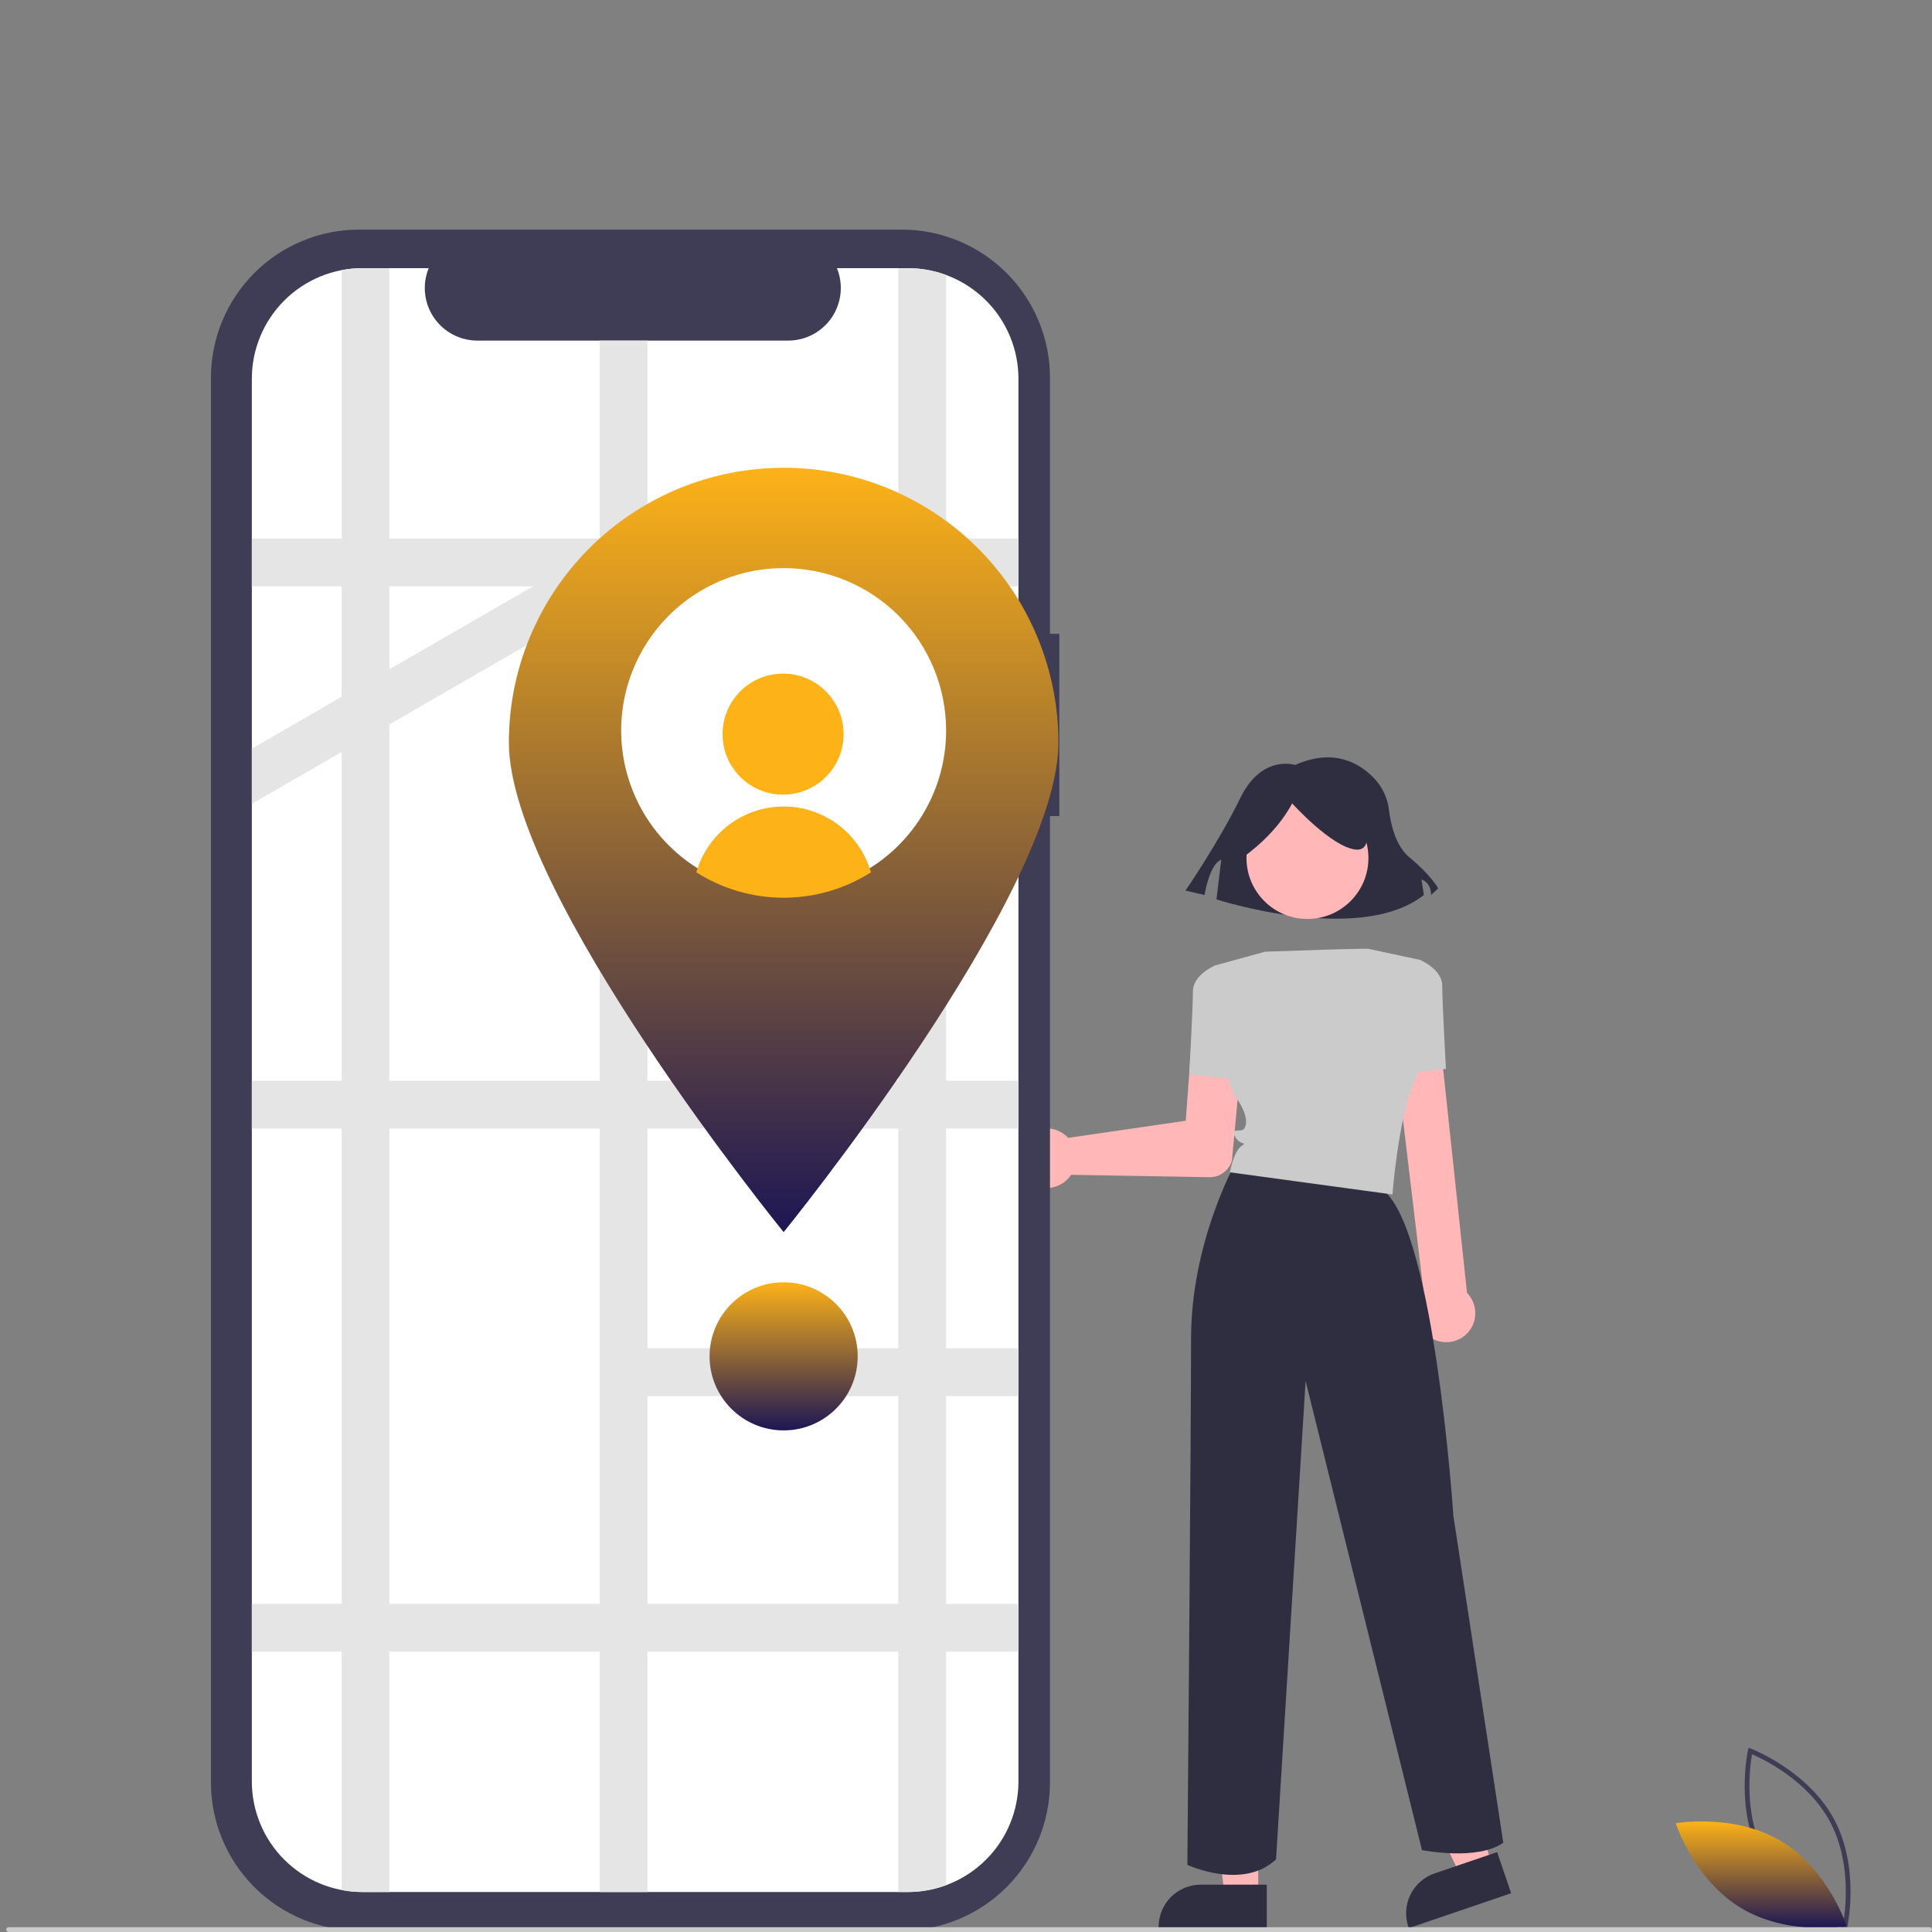 <svg width="345" height="345" viewBox="0 0 345 345" fill="none" xmlns="http://www.w3.org/2000/svg">
<rect x="0" y="0" width="345" height="345" fill="#808080" stroke="none"/>
<path d="M329.766 344.596L329.308 344.424C329.208 344.386 319.193 340.55 314.501 331.853C309.809 323.154 312.107 312.682 312.13 312.577L312.239 312.1L312.696 312.272C312.797 312.31 322.812 316.146 327.503 324.843C332.195 333.542 329.898 344.014 329.874 344.119L329.766 344.596ZM315.252 331.448C319.219 338.802 327.133 342.571 329.138 343.432C329.519 341.284 330.715 332.595 326.752 325.248C322.79 317.902 314.872 314.127 312.866 313.264C312.485 315.414 311.29 324.101 315.252 331.448Z" fill="#3F3D56"/>
<path d="M318.086 328.801C326.518 333.872 329.765 343.945 329.765 343.945C329.765 343.945 319.342 345.795 310.911 340.724C302.48 335.654 299.233 325.581 299.233 325.581C299.233 325.581 309.655 323.73 318.086 328.801Z" fill="url(#paint0_linear_208_487)"/>
<path d="M182.351 203.923C182.759 203.291 183.297 202.753 183.928 202.343C184.56 201.934 185.27 201.662 186.014 201.546C186.757 201.43 187.517 201.473 188.243 201.671C188.969 201.869 189.645 202.218 190.227 202.696C190.41 202.848 190.583 203.012 190.743 203.188L211.74 200.132L212.909 184.348C212.998 183.137 213.565 182.012 214.485 181.219C215.405 180.426 216.602 180.03 217.813 180.12C219.024 180.209 220.15 180.776 220.944 181.696C221.737 182.615 222.132 183.812 222.043 185.023C222.041 185.051 222.038 185.079 222.036 185.107L219.989 207.255L219.979 207.304C219.713 208.156 219.179 208.899 218.457 209.423C217.735 209.947 216.863 210.224 215.971 210.214L191.274 209.787C191.178 209.934 191.075 210.075 190.964 210.21C190.487 210.792 189.891 211.266 189.218 211.601C188.544 211.936 187.807 212.126 187.055 212.156C186.303 212.187 185.553 212.059 184.854 211.78C184.155 211.5 183.523 211.077 182.999 210.536C182.893 210.427 182.792 210.315 182.697 210.199C181.985 209.323 181.569 208.244 181.506 207.117C181.444 205.99 181.74 204.872 182.351 203.923Z" fill="#FFB7B7"/>
<path d="M224.682 338.502L218.694 338.502L215.845 315.41L224.683 315.411L224.682 338.502Z" fill="#FFB7B7"/>
<path d="M226.209 344.305L206.9 344.305V344.061C206.9 342.068 207.692 340.157 209.101 338.748C210.511 337.339 212.422 336.547 214.416 336.547H214.416L226.21 336.548L226.209 344.305Z" fill="#2F2E41"/>
<path d="M266.528 333.075L260.86 335.007L250.706 314.071L259.072 311.219L266.528 333.075Z" fill="#FFB7B7"/>
<path d="M269.848 338.074L251.572 344.305L251.493 344.074C250.85 342.188 250.982 340.124 251.861 338.336C252.74 336.547 254.294 335.181 256.18 334.537L256.181 334.537L267.343 330.731L269.848 338.074Z" fill="#2F2E41"/>
<path d="M231.277 136.599C231.277 136.599 225.316 134.631 221.484 142.502C217.653 150.374 211.692 159.032 211.692 159.032L215.098 159.82C215.098 159.82 215.95 154.31 218.078 153.522L217.227 160.607C217.227 160.607 242.772 168.872 254.267 159.82L253.841 157.065C253.841 157.065 255.544 157.458 255.544 159.82L256.822 158.639C256.822 158.639 255.544 156.277 251.713 153.129C249.198 151.062 248.333 147.131 248.036 144.672C247.801 142.591 246.908 140.639 245.488 139.1C242.941 136.371 238.301 133.472 231.277 136.599Z" fill="#2F2E41"/>
<path d="M233.474 164.1C239.486 164.1 244.36 159.228 244.36 153.217C244.36 147.207 239.486 142.334 233.474 142.334C227.461 142.334 222.587 147.207 222.587 153.217C222.587 159.228 227.461 164.1 233.474 164.1Z" fill="#FFB7B7"/>
<path d="M218.958 173.062L216.979 172.403C216.979 172.403 213.02 174.052 213.02 177.02C213.02 179.988 212.36 191.86 212.36 191.86L221.267 192.85L218.958 173.062Z" fill="#CBCBCB"/>
<path d="M254.385 237.932C253.564 237.013 253.101 235.829 253.079 234.596C253.058 233.364 253.479 232.165 254.268 231.217L248.711 184.695C248.656 183.598 249.04 182.525 249.776 181.71C250.513 180.895 251.543 180.405 252.64 180.349C253.738 180.292 254.813 180.673 255.629 181.408C256.446 182.143 256.937 183.172 256.996 184.269C256.997 184.284 256.997 184.299 256.998 184.314L261.969 230.885C262.149 231.066 262.315 231.26 262.466 231.466C262.865 232.018 263.151 232.642 263.308 233.304C263.466 233.966 263.491 234.652 263.383 235.323C263.275 235.995 263.036 236.639 262.679 237.218C262.322 237.797 261.855 238.3 261.304 238.699C261.246 238.74 261.188 238.78 261.13 238.819C260.491 239.242 259.767 239.518 259.01 239.627C258.252 239.737 257.48 239.677 256.748 239.453C255.834 239.176 255.016 238.649 254.385 237.932Z" fill="#FFB7B7"/>
<path d="M249.296 191.86L258.203 190.871C258.203 190.871 257.544 178.998 257.544 176.03C257.544 173.062 253.585 171.413 253.585 171.413L251.605 172.073L249.296 191.86Z" fill="#CBCBCB"/>
<path d="M220.278 208.333C220.278 208.333 212.69 222.202 212.69 239.021C212.69 255.841 212.03 333.013 212.03 333.013C212.03 333.013 221.927 337.63 227.865 332.023L233.144 246.606L253.927 330.374C253.927 330.374 263.824 332.353 268.442 329.055L259.535 270.681C259.535 270.681 255.906 215.936 246.01 211.978C236.113 208.02 220.278 208.333 220.278 208.333Z" fill="#2F2E41"/>
<path d="M221.71 153.286C225.564 150.498 228.683 147.286 230.747 143.466C230.747 143.466 237.82 151.322 242.142 151.715C246.464 152.108 242.535 142.288 242.535 142.288L234.676 140.324L227.211 141.109L221.317 145.037L221.71 153.286Z" fill="#2F2E41"/>
<path d="M244.36 169.434C244.36 169.434 244.674 169.266 225.887 169.95L218.024 172.115L216.979 172.403C216.979 172.403 217.969 192.19 220.608 195.818C223.247 199.446 222.587 201.425 221.927 201.754C221.268 202.084 219.618 201.425 220.608 203.073C221.597 204.722 222.917 203.733 221.597 204.722C220.278 205.712 219.618 209.34 219.618 209.34L248.649 213.297C248.649 213.297 249.638 200.435 252.278 193.839C254.917 187.243 255.576 184.605 255.576 184.605L253.597 171.413L244.36 169.434Z" fill="#CBCBCB"/>
<path d="M189.167 113.18H187.497V67.461C187.497 60.443 184.709 53.713 179.745 48.75C174.781 43.788 168.048 41 161.028 41L64.136 41C57.116 41 50.384 43.788 45.42 48.75C40.456 53.713 37.667 60.443 37.667 67.461V318.281C37.667 325.299 40.456 332.03 45.42 336.992C50.384 341.954 57.116 344.742 64.136 344.742H161.028C164.504 344.742 167.946 344.058 171.157 342.728C174.369 341.398 177.287 339.449 179.745 336.992C182.203 334.535 184.152 331.618 185.482 328.407C186.813 325.197 187.497 321.756 187.497 318.281V145.724H189.167L189.167 113.18Z" fill="#3F3D56"/>
<path d="M181.864 67.647V318.098C181.866 320.691 181.358 323.259 180.367 325.655C179.377 328.052 177.924 330.229 176.092 332.064C174.26 333.899 172.084 335.356 169.688 336.35C167.293 337.344 164.725 337.857 162.132 337.86H64.739C59.5 337.863 54.475 335.786 50.767 332.086C47.06 328.385 44.976 323.363 44.972 318.126V67.647C44.97 65.054 45.479 62.486 46.47 60.089C47.461 57.692 48.915 55.514 50.748 53.679C52.581 51.844 54.757 50.388 57.153 49.394C59.549 48.4 62.117 47.887 64.712 47.886H76.55C75.968 49.311 75.746 50.858 75.903 52.389C76.06 53.921 76.592 55.39 77.451 56.668C78.31 57.945 79.47 58.992 80.829 59.716C82.189 60.44 83.705 60.818 85.245 60.818H140.755C142.295 60.818 143.811 60.44 145.17 59.716C146.529 58.992 147.69 57.945 148.549 56.668C149.408 55.39 149.939 53.921 150.096 52.389C150.254 50.858 150.032 49.311 149.45 47.886H162.096C167.334 47.881 172.36 49.956 176.067 53.656C179.774 57.355 181.859 62.375 181.864 67.612L181.864 67.647Z" fill="white"/>
<path d="M181.864 104.7V96.17H168.949V49.105C166.755 48.295 164.435 47.882 162.096 47.885H160.415V96.17H115.615V60.818H107.082V96.17H69.535V47.885H64.739C63.485 47.883 62.233 48.002 61.002 48.239V96.17H44.972V104.7H61.002V124.432L44.972 133.684V143.537L61.002 134.286V192.994H44.972V201.525H61.002V286.406H44.972V294.937H61.002V337.506C62.233 337.743 63.485 337.862 64.739 337.86H69.535V294.937H107.082V337.86H115.615V294.937H160.415V337.86H162.096C164.435 337.863 166.755 337.45 168.949 336.64V294.937H181.864V286.406H168.949V249.297H181.749V240.767H168.949V201.525H181.864V192.994H168.949V140.956H181.864V132.426H168.949V104.7L181.864 104.7ZM95.191 104.7L69.535 119.51L69.535 104.7H95.191ZM69.535 129.359L107.082 107.686V192.994H69.535V129.359ZM69.535 286.406V201.525H107.082V286.406H69.535ZM160.415 286.406H115.615V249.297H160.415V286.406ZM160.415 240.767H115.615V201.525H160.415V240.767ZM160.415 192.994H115.615V140.956H160.415V192.994ZM160.415 132.426H115.615V104.7H160.415V132.426Z" fill="#E5E5E5"/>
<path d="M189.002 132.583C189.002 159.674 139.935 220.024 139.935 220.024C139.935 220.024 90.868 159.674 90.868 132.583C90.868 119.574 96.038 107.097 105.24 97.898C114.442 88.699 126.922 83.531 139.935 83.531C152.949 83.531 165.429 88.699 174.631 97.898C183.833 107.097 189.002 119.574 189.002 132.583Z" fill="url(#paint1_linear_208_487)"/>
<path d="M168.949 130.451C168.949 136.187 167.248 141.795 164.06 146.565C160.872 151.335 156.34 155.052 151.039 157.248C145.737 159.443 139.904 160.017 134.276 158.898C128.648 157.779 123.478 155.016 119.42 150.96C115.363 146.904 112.599 141.736 111.48 136.109C110.36 130.483 110.935 124.651 113.131 119.351C115.327 114.051 119.046 109.521 123.817 106.334C128.588 103.147 134.198 101.446 139.936 101.446C143.744 101.444 147.516 102.192 151.035 103.648C154.554 105.103 157.752 107.237 160.446 109.928C163.14 112.619 165.278 115.814 166.737 119.331C168.196 122.847 168.948 126.617 168.949 130.424V130.451Z" fill="white"/>
<path d="M139.835 141.9C145.805 141.9 150.644 137.062 150.644 131.095C150.644 125.127 145.805 120.289 139.835 120.289C133.865 120.289 129.026 125.127 129.026 131.095C129.026 137.062 133.865 141.9 139.835 141.9Z" fill="#FDB218"/>
<path d="M155.522 155.774C150.862 158.736 145.455 160.309 139.933 160.308C134.411 160.308 129.004 158.733 124.345 155.77C125.314 152.384 127.36 149.406 130.173 147.286C132.986 145.166 136.413 144.019 139.935 144.02C143.458 144.02 146.885 145.168 149.697 147.289C152.509 149.409 154.554 152.388 155.522 155.774Z" fill="#FDB218"/>
<path d="M139.935 255.427C147.24 255.427 153.162 249.507 153.162 242.204C153.162 234.901 147.24 228.981 139.935 228.981C132.63 228.981 126.709 234.901 126.709 242.204C126.709 249.507 132.63 255.427 139.935 255.427Z" fill="url(#paint2_linear_208_487)"/>
<path d="M344.573 345H1.532C1.419 345 1.311 344.955 1.231 344.875C1.151 344.795 1.106 344.687 1.106 344.573C1.106 344.46 1.151 344.352 1.231 344.272C1.311 344.192 1.419 344.147 1.532 344.147H344.573C344.686 344.147 344.795 344.192 344.875 344.272C344.955 344.352 345 344.46 345 344.573C345 344.687 344.955 344.795 344.875 344.875C344.795 344.955 344.686 345 344.573 345Z" fill="#CBCBCB"/>
<defs>
<linearGradient id="paint0_linear_208_487" x1="314.499" y1="325.252" x2="314.499" y2="344.274" gradientUnits="userSpaceOnUse">
<stop stop-color="#FDB218"/>
<stop offset="1" stop-color="#1C1654"/>
</linearGradient>
<linearGradient id="paint1_linear_208_487" x1="139.935" y1="83.531" x2="139.935" y2="220.024" gradientUnits="userSpaceOnUse">
<stop stop-color="#FDB218"/>
<stop offset="1" stop-color="#1C1654"/>
</linearGradient>
<linearGradient id="paint2_linear_208_487" x1="139.935" y1="228.981" x2="139.935" y2="255.427" gradientUnits="userSpaceOnUse">
<stop stop-color="#FDB218"/>
<stop offset="1" stop-color="#1C1654"/>
</linearGradient>
</defs>
</svg>
